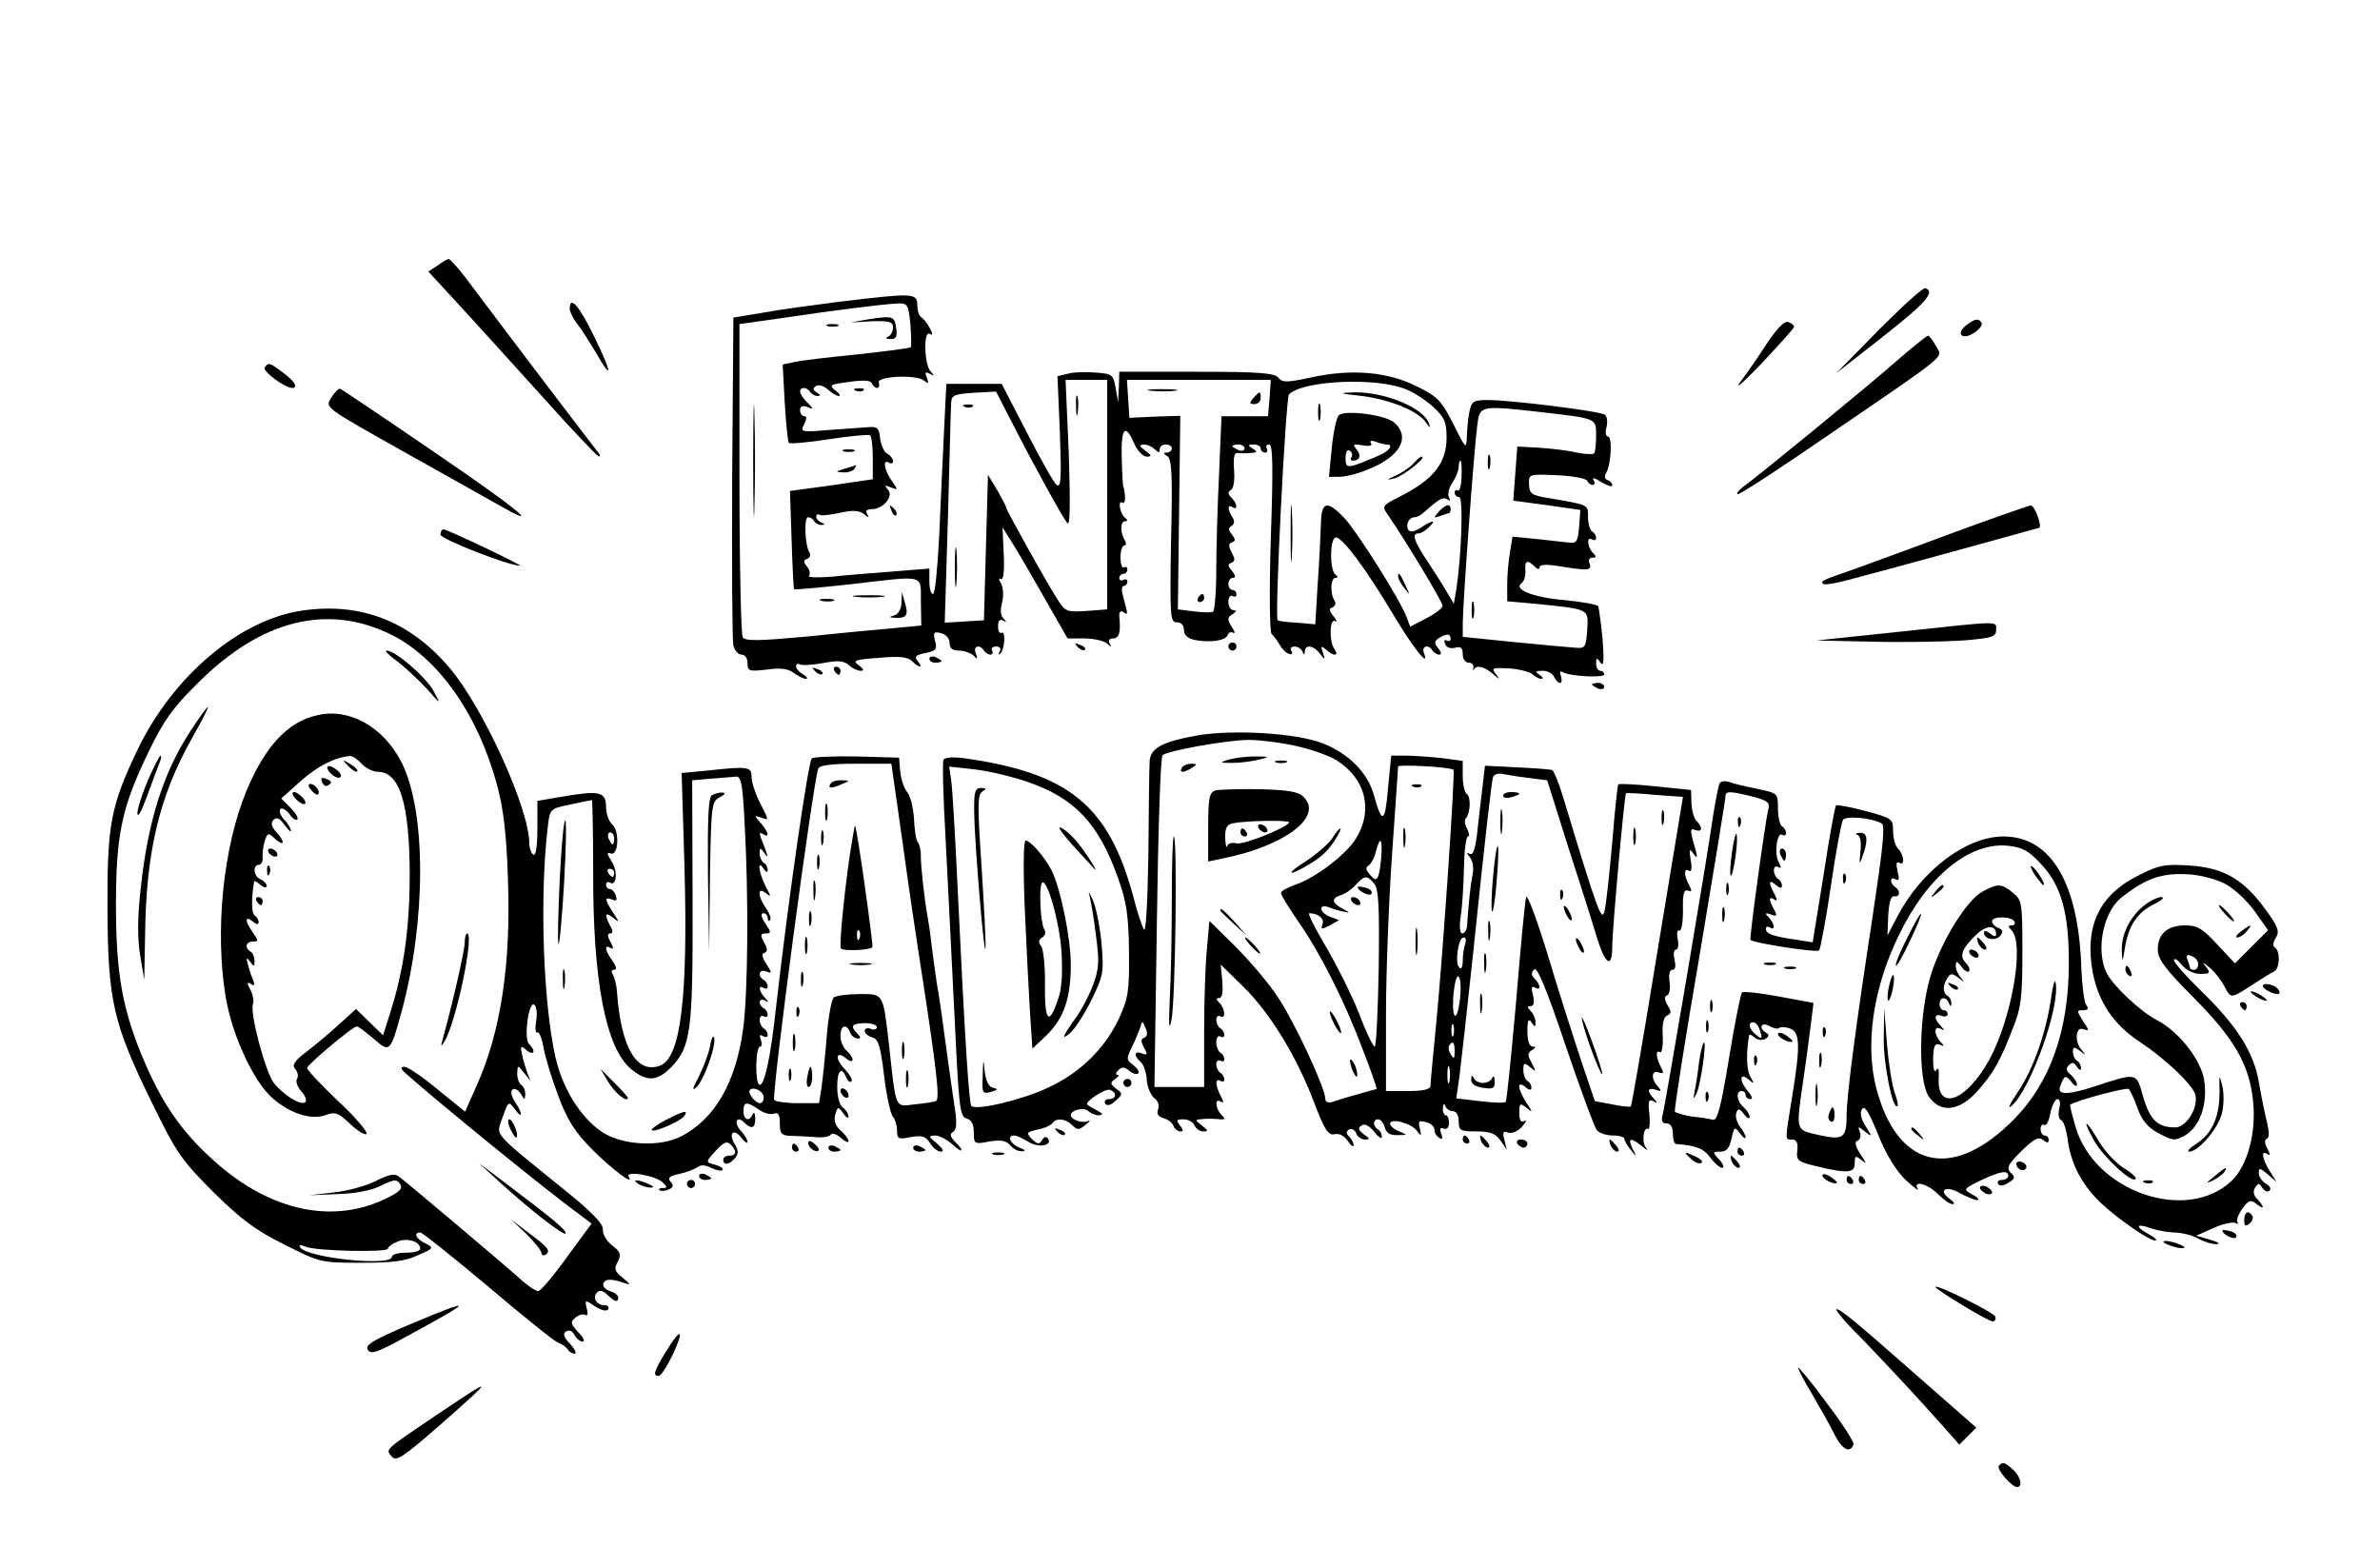 <?xml version="1.0" standalone="no"?>
<!DOCTYPE svg PUBLIC "-//W3C//DTD SVG 20010904//EN"
 "http://www.w3.org/TR/2001/REC-SVG-20010904/DTD/svg10.dtd">
<svg version="1.0" xmlns="http://www.w3.org/2000/svg"
 width="589pt" height="388pt" viewBox="0 0 589 388"
 preserveAspectRatio="xMidYMid meet">

<g transform="translate(0,388) scale(0.1,-0.1)"
fill="#000000" stroke="none">
<path d="M1083 3223 l-23 -15 83 -90 c45 -49 137 -151 205 -226 68 -76 128
-139 133 -141 6 -2 4 5 -5 15 -13 16 -205 268 -324 427 -20 26 -39 47 -42 46
-3 0 -15 -7 -27 -16z"/>
<path d="M4650 3064 l-105 -107 115 90 c107 84 130 111 105 120 -6 2 -57 -45
-115 -103z"/>
<path d="M2083 3134 c-62 -8 -147 -19 -190 -27 l-78 -13 -3 -394 c-1 -217 0
-405 3 -417 3 -13 12 -23 20 -23 9 0 15 -9 15 -21 0 -20 4 -21 48 -16 33 5 53
2 66 -8 11 -8 25 -15 30 -15 6 0 3 5 -6 11 -10 5 -18 15 -18 20 0 6 4 8 9 5 5
-3 31 -2 57 3 38 7 52 6 65 -5 8 -8 22 -14 29 -14 9 0 8 4 -5 14 -16 11 -10
14 50 18 51 5 72 2 82 -8 18 -18 29 -18 14 0 -9 11 -5 15 19 20 26 5 30 9 24
30 -5 21 -3 24 15 19 12 -3 21 -13 21 -24 0 -13 7 -19 23 -19 13 0 29 -6 36
-12 10 -11 11 -10 6 5 -8 18 9 24 20 7 3 -5 11 -10 16 -10 6 0 7 5 4 10 -3 6
1 10 10 10 10 0 13 -5 9 -12 -4 -8 -3 -10 2 -5 11 11 13 58 2 51 -4 -3 -8 4
-8 16 0 14 4 19 13 14 9 -5 9 -4 0 6 -7 7 -8 22 -3 39 4 16 3 35 -2 46 -7 11
-7 15 -1 12 6 -4 9 19 7 61 l-3 67 25 -40 c14 -22 50 -84 80 -137 l56 -98 42
0 c23 0 48 -6 55 -12 11 -10 13 -10 7 0 -4 7 -1 12 8 12 16 0 20 16 16 54 -1
11 3 15 9 12 13 -9 13 -9 2 32 -6 20 -6 32 0 32 5 0 9 5 9 11 0 5 -4 7 -10 4
-5 -3 -10 -1 -10 4 0 6 5 11 10 11 6 0 10 5 10 11 0 5 -4 8 -8 5 -5 -3 -9 8
-9 24 0 17 4 30 9 30 5 0 6 6 2 12 -12 19 -12 48 0 48 7 0 7 3 1 8 -13 9 -20
46 -7 38 5 -3 7 5 6 17 -1 12 -3 22 -4 22 -1 0 -3 32 -4 71 -2 77 9 88 32 34
8 -17 21 -30 30 -30 13 0 12 3 -4 15 -15 11 -16 14 -3 15 8 0 20 -5 27 -12 9
-9 12 -9 12 0 0 7 7 12 15 12 8 0 15 -4 15 -10 0 -5 -6 -10 -12 -10 -10 0 -9
-3 1 -9 11 -7 13 -47 9 -210 -3 -187 -2 -201 14 -201 11 0 18 -7 18 -19 0 -13
9 -21 28 -25 39 -7 75 -1 80 12 2 7 8 9 14 6 5 -3 4 4 -4 15 -11 18 -11 23 2
31 10 6 11 10 3 10 -7 0 -13 9 -13 21 0 11 5 17 10 14 6 -3 10 -1 10 4 0 6 -4
11 -10 11 -5 0 -10 7 -10 15 0 8 5 15 11 15 8 0 7 6 -2 17 -11 13 -11 17 -2
20 10 4 10 10 1 26 -8 16 -8 22 1 25 9 3 9 7 0 19 -9 11 -10 16 -1 22 7 4 8
12 2 21 -13 20 -12 33 0 25 14 -9 12 9 -2 23 -10 10 -10 15 -1 20 6 4 9 25 7
50 -2 30 0 42 9 41 6 -1 21 -1 32 0 17 1 18 3 5 11 -13 8 -12 10 3 10 9 0 17
-4 17 -10 0 -5 5 -10 11 -10 5 0 7 5 4 10 -3 6 -1 10 6 10 9 0 10 -55 4 -231
-4 -128 -3 -234 2 -238 4 -3 13 -15 19 -25 6 -11 16 -22 24 -24 7 -3 10 0 6 7
-4 6 -1 11 8 11 8 0 17 -6 19 -12 4 -10 6 -10 6 0 1 18 22 15 37 -5 13 -17 14
-17 8 2 -6 16 -5 18 7 8 7 -7 17 -13 22 -13 6 0 5 5 0 13 -14 17 -13 78 1 70
6 -4 4 2 -4 12 -11 14 -12 19 -2 22 6 3 9 10 5 16 -12 18 -10 57 2 57 6 0 7 3
0 8 -15 11 -14 92 1 92 17 0 76 -80 142 -191 49 -82 91 -135 76 -95 -7 17 11
23 21 6 3 -5 11 -10 17 -10 6 0 5 6 -3 16 -10 13 -10 17 2 25 19 12 29 11 29
-2 0 -5 -4 -7 -10 -4 -5 3 -7 0 -4 -8 3 -9 13 -13 25 -10 14 4 19 0 19 -16 0
-12 6 -21 15 -21 8 0 13 -6 11 -12 -1 -7 -1 -10 1 -5 7 12 25 8 47 -10 18 -16
19 -16 8 -1 -12 15 -9 16 33 14 26 -2 52 -9 58 -15 6 -6 16 -11 22 -11 5 0 3
5 -5 10 -12 8 -11 10 8 10 12 0 25 -7 28 -15 4 -8 10 -15 15 -15 4 0 5 7 2 17
-4 10 -2 14 4 10 17 -11 103 -15 103 -6 0 5 -4 9 -10 9 -5 0 -10 8 -10 18 0
15 2 15 11 2 8 -11 9 5 5 59 -4 40 -9 77 -11 81 -3 4 -41 11 -84 15 -79 7
-127 27 -105 42 6 5 10 18 9 31 -2 25 5 28 23 10 7 -7 12 -8 12 -2 0 7 16 8
48 3 71 -12 82 -11 76 6 -4 9 -1 15 7 15 10 0 10 3 1 12 -14 14 -16 42 -2 33
6 -3 10 -2 10 4 0 5 -4 13 -10 16 -5 3 -10 19 -10 35 0 32 3 30 -95 47 -45 7
-50 11 -51 34 -1 26 -1 26 70 23 39 -2 72 -8 74 -14 2 -5 8 -10 13 -10 6 0 7
6 2 13 -4 6 5 4 20 -6 15 -9 27 -13 27 -8 0 5 -5 11 -12 13 -7 3 -8 9 -3 18
12 20 16 90 4 90 -5 0 -7 11 -3 24 3 13 1 27 -5 30 -14 9 -233 36 -287 36 -38
0 -42 -2 -48 -31 -3 -17 -6 -46 -6 -63 -1 -28 -4 -25 -33 34 -29 57 -38 68
-89 93 -72 37 -163 45 -263 23 -61 -13 -71 -13 -81 -1 -9 12 -47 15 -203 15
l-191 0 -1 -37 -2 -38 -6 35 c-6 33 -8 35 -50 38 -25 2 -56 1 -69 -3 l-25 -6
6 -140 c4 -112 3 -138 -8 -129 -7 5 -40 64 -74 130 l-62 120 -68 0 -69 0 -6
-122 c-3 -68 -9 -185 -12 -260 -4 -76 -10 -138 -15 -138 -5 0 -9 14 -9 31 l0
32 -87 -7 c-49 -4 -117 -9 -153 -13 -36 -3 -62 -2 -58 2 4 5 2 15 -5 23 -9 12
-9 16 1 19 6 3 9 10 5 16 -11 18 -14 87 -3 87 5 0 12 -4 15 -10 3 -5 12 -10
18 -9 9 0 9 2 0 6 -7 2 -13 9 -13 14 0 6 4 8 8 5 4 -3 27 0 51 5 32 7 47 6 59
-3 12 -10 14 -10 8 0 -5 8 -1 12 12 12 28 0 55 33 39 49 -9 10 -8 11 7 5 19
-7 19 -7 3 16 -19 27 -23 55 -7 45 6 -3 10 -2 10 4 0 5 -6 14 -14 18 -8 4 -16
22 -18 38 -2 25 -7 30 -28 28 -14 -1 -58 -4 -98 -7 -70 -6 -72 -5 -62 14 7 14
7 20 0 20 -5 0 -10 7 -10 15 0 10 6 12 18 8 16 -7 16 -6 0 11 -10 9 -18 22
-18 27 0 12 17 12 25 -1 3 -5 12 -10 18 -10 8 0 8 3 -2 9 -10 6 -10 10 -1 16
6 4 19 0 29 -9 10 -9 22 -16 27 -16 5 0 1 7 -9 14 -16 13 -13 15 35 21 35 5
53 4 56 -4 2 -6 8 -11 13 -11 4 0 6 6 4 13 -7 16 93 21 112 5 11 -9 12 -7 7 7
-6 14 -4 16 7 10 11 -6 12 -5 2 6 -16 17 -18 103 -2 93 8 -5 8 -1 0 14 -6 12
-16 24 -21 27 -6 3 -10 17 -10 31 0 29 -12 29 -187 8z m170 -56 c2 -29 3 -55
1 -57 -2 -3 -61 -10 -132 -18 -70 -7 -140 -15 -156 -19 l-29 -6 5 -94 c3 -52
8 -97 10 -100 3 -3 48 1 99 9 52 8 97 12 102 10 4 -2 7 -28 7 -57 l0 -52 -102
-15 -103 -14 4 -120 c2 -66 5 -121 6 -123 2 -2 64 4 139 12 190 22 174 26 175
-43 l1 -59 -63 -6 c-34 -3 -132 -12 -217 -21 -121 -11 -156 -12 -162 -2 -4 6
-8 184 -8 393 l0 382 113 16 c128 19 240 33 278 35 25 1 27 -2 32 -51z m487
-422 l0 -284 -52 -4 c-49 -3 -52 -2 -73 32 -28 44 -125 218 -125 224 0 3 -10
22 -22 43 l-23 38 -5 -180 -5 -180 -48 -3 -49 -3 8 263 c4 145 7 272 8 283 1
17 9 20 56 23 l55 3 35 -68 c63 -123 132 -248 142 -258 6 -7 7 50 3 173 l-8
182 52 0 51 0 0 -284z m402 239 l-4 -45 -57 0 -58 0 -6 -142 c-4 -79 -7 -187
-7 -240 0 -53 -4 -99 -8 -102 -4 -2 -26 -2 -47 1 l-40 5 3 240 3 239 -63 -2
-63 -3 -3 47 -3 47 178 0 178 0 -3 -45z m339 21 c20 -8 50 -28 67 -44 27 -25
32 -37 32 -75 0 -63 -33 -105 -118 -147 -41 -21 -42 -23 -28 -43 44 -64 136
-216 136 -226 0 -6 -18 -20 -40 -31 l-40 -21 -9 24 c-16 43 -123 212 -154 245
-43 45 -57 42 -58 -15 -1 -27 -4 -93 -8 -148 l-6 -100 -45 4 c-25 1 -46 4 -48
6 -8 7 20 551 28 559 35 35 219 43 291 12z m334 -56 c139 -16 135 -15 135 -59
0 -21 -2 -40 -5 -43 -4 -3 -23 -2 -43 2 -20 5 -62 10 -92 12 l-55 3 -5 -67 -5
-67 83 -11 83 -12 -3 -42 c-3 -34 -6 -41 -23 -39 -11 1 -47 5 -81 9 l-61 6 -6
-38 c-4 -22 -7 -58 -7 -80 l0 -42 68 -6 c138 -14 133 -12 130 -65 -3 -42 -5
-46 -28 -44 -14 1 -82 7 -152 14 l-128 13 0 34 c0 45 28 433 36 490 6 49 7 49
159 32z m-735 -90 c0 -5 -7 -7 -15 -4 -8 4 -15 8 -15 10 0 2 7 4 15 4 8 0 15
-4 15 -10z m537 -69 c0 -22 -5 -37 -9 -35 -4 3 -8 0 -8 -5 0 -6 5 -11 11 -11
11 0 6 -145 -7 -229 l-6 -35 -21 35 c-11 19 -33 53 -49 77 -30 46 -34 62 -17
62 6 0 17 7 25 15 20 19 10 19 -20 -1 -16 -10 -26 -12 -31 -5 -7 13 2 31 16
31 6 0 17 6 24 13 37 33 46 38 57 31 7 -4 8 -3 4 5 -4 6 -1 23 8 36 9 13 16
31 16 40 0 8 2 15 4 15 3 0 4 -18 3 -39z"/>
<path d="M2150 3090 l-45 -8 53 3 c44 1 52 -1 52 -16 0 -9 -6 -20 -12 -22 -8
-3 -5 -6 5 -6 14 -1 18 5 15 26 -4 31 -8 32 -68 23z"/>
<path d="M2048 3073 c6 -2 18 -2 25 0 6 3 1 5 -13 5 -14 0 -19 -2 -12 -5z"/>
<path d="M1864 2740 c0 -124 2 -174 3 -112 2 61 2 163 0 225 -1 61 -3 11 -3
-113z"/>
<path d="M2088 2763 c6 -2 18 -2 25 0 6 3 1 5 -13 5 -14 0 -19 -2 -12 -5z"/>
<path d="M2090 2720 c-23 -7 -23 -8 -3 -9 12 -1 25 4 28 9 3 6 5 10 3 9 -2 -1
-14 -5 -28 -9z"/>
<path d="M2118 2403 c17 -2 47 -2 65 0 17 2 3 4 -33 4 -36 0 -50 -2 -32 -4z"/>
<path d="M2231 2388 c-1 -16 -8 -28 -18 -31 -14 -4 -13 -5 4 -6 27 -1 32 7 22
39 l-7 25 -1 -27z"/>
<path d="M2033 2393 c9 -2 23 -2 30 0 6 3 -1 5 -18 5 -16 0 -22 -2 -12 -5z"/>
<path d="M2663 2875 c0 -22 2 -30 4 -17 2 12 2 30 0 40 -3 9 -5 -1 -4 -23z"/>
<path d="M2388 2873 c7 -3 16 -2 19 1 4 3 -2 6 -13 5 -11 0 -14 -3 -6 -6z"/>
<path d="M2363 2475 c0 -44 2 -61 4 -37 2 23 2 59 0 80 -2 20 -4 1 -4 -43z"/>
<path d="M2848 2913 c18 -2 45 -2 60 0 15 2 0 4 -33 4 -33 0 -45 -2 -27 -4z"/>
<path d="M3102 2895 c-11 -12 -10 -15 3 -15 8 0 15 7 15 15 0 18 -2 18 -18 0z"/>
<path d="M2965 2400 c-3 -5 -1 -10 4 -10 6 0 11 5 11 10 0 6 -2 10 -4 10 -3 0
-8 -4 -11 -10z"/>
<path d="M3371 2900 c70 -9 141 -38 159 -67 8 -12 10 -13 7 -3 -10 39 -109 81
-187 79 -39 -1 -36 -3 21 -9z"/>
<path d="M3262 2860 c0 -19 2 -27 5 -17 2 9 2 25 0 35 -3 9 -5 1 -5 -18z"/>
<path d="M3314 2853 c-6 -4 -14 -41 -18 -80 l-7 -73 25 0 c14 0 45 7 68 17 82
31 110 80 69 117 -21 19 -119 32 -137 19z m117 -73 c19 0 8 -16 -18 -27 -79
-34 -83 -34 -83 -7 0 14 4 23 10 19 6 -4 8 -11 5 -16 -4 -5 -2 -9 3 -9 17 0
22 13 9 28 -10 13 -8 14 15 10 17 -3 25 -1 21 5 -4 6 0 8 11 4 10 -4 22 -7 27
-7z"/>
<path d="M3499 2734 c-7 -8 -26 -22 -43 -30 -25 -11 -26 -13 -6 -8 22 5 84 54
68 54 -3 0 -11 -7 -19 -16z"/>
<path d="M3194 2560 c0 -63 1 -89 3 -57 2 31 2 83 0 115 -2 31 -3 5 -3 -58z"/>
<path d="M3460 2454 c0 -6 7 -19 16 -30 14 -18 14 -18 3 6 -14 31 -19 36 -19
24z"/>
<path d="M3682 2735 c0 -16 2 -22 5 -12 2 9 2 23 0 30 -3 6 -5 -1 -5 -18z"/>
<path d="M3642 2370 c0 -19 2 -27 5 -17 2 9 2 25 0 35 -3 9 -5 1 -5 -18z"/>
<path d="M3560 2613 c-13 -15 -12 -16 4 -10 10 4 20 7 22 7 2 0 4 5 4 10 0 15
-13 12 -30 -7z"/>
<path d="M1410 3116 c0 -7 8 -24 18 -37 11 -13 31 -46 47 -72 42 -74 40 -50
-5 41 -37 76 -60 102 -60 68z"/>
<path d="M4374 3032 c-20 -31 -50 -75 -67 -97 -16 -22 7 -2 52 45 44 47 81 88
81 91 0 4 -6 9 -14 12 -9 4 -27 -14 -52 -51z"/>
<path d="M4866 3075 c-27 -21 -10 -38 19 -19 14 9 22 20 19 25 -7 12 -16 11
-38 -6z"/>
<path d="M4694 2987 c-68 -60 -339 -282 -379 -311 -11 -8 -18 -17 -15 -19 3
-3 104 63 226 147 307 210 281 189 265 220 -8 14 -17 26 -20 25 -3 0 -38 -28
-77 -62z"/>
<path d="M655 2970 c-5 -9 50 -50 68 -50 16 0 6 17 -23 38 -33 25 -36 26 -45
12z"/>
<path d="M821 2898 c-17 -28 -24 -22 189 -142 91 -51 191 -107 223 -125 117
-67 49 -11 -164 134 -121 83 -223 151 -227 153 -4 1 -13 -8 -21 -20z"/>
<path d="M2118 2913 c7 -3 16 -2 19 1 4 3 -2 6 -13 5 -11 0 -14 -3 -6 -6z"/>
<path d="M2206 2617 c3 -10 9 -15 12 -12 3 3 0 11 -7 18 -10 9 -11 8 -5 -6z"/>
<path d="M4840 2564 c-96 -36 -209 -77 -250 -92 -84 -29 -85 -30 -78 -37 3 -3
29 1 59 9 74 19 474 129 476 130 7 5 -12 56 -21 55 -6 0 -90 -30 -186 -65z"/>
<path d="M1090 2557 c0 -11 169 -77 197 -77 9 0 -178 89 -189 90 -5 0 -8 -6
-8 -13z"/>
<path d="M748 2369 c-154 -22 -319 -161 -407 -343 -67 -140 -76 -186 -75 -396
1 -227 14 -283 110 -479 60 -123 73 -142 152 -221 69 -68 105 -95 176 -130 87
-44 90 -45 190 -45 77 0 110 4 141 19 39 17 39 18 18 29 -23 10 -31 27 -13 27
5 0 80 -60 166 -132 86 -73 164 -136 174 -140 10 -4 21 -11 25 -17 3 -6 11
-11 17 -11 6 0 1 11 -11 24 -16 17 -19 26 -10 31 7 5 16 1 21 -9 5 -9 14 -16
20 -16 6 0 2 11 -11 23 -19 21 -20 26 -7 36 8 7 19 10 25 7 5 -4 7 3 3 16 -5
22 -5 22 21 5 16 -10 28 -13 32 -7 3 6 -1 10 -9 10 -20 0 -31 19 -18 32 6 6
15 4 25 -6 18 -18 27 -20 27 -7 0 5 -9 13 -21 16 -11 4 -18 12 -16 18 4 13 20
13 52 2 17 -6 16 -4 -4 13 -20 16 -22 22 -12 40 9 17 7 24 -14 40 -14 11 -24
28 -23 39 2 14 -28 45 -107 108 -166 135 -157 124 -143 165 17 47 16 46 33 24
19 -26 19 -9 -1 20 -9 15 -11 26 -5 30 5 4 14 -2 20 -11 9 -16 10 -16 11 -1 0
9 -4 20 -10 23 -5 3 -10 16 -10 28 1 22 1 22 17 2 l16 -20 -8 20 c-4 11 -10
31 -13 45 -5 22 -3 24 11 11 19 -15 24 -2 6 16 -13 13 -1 105 13 97 6 -4 8
-22 5 -40 -3 -19 -2 -32 3 -29 4 3 11 -14 15 -37 4 -24 21 -78 37 -121 23 -61
42 -90 84 -132 50 -50 105 -91 90 -67 -10 16 66 3 84 -14 12 -12 12 -14 0 -14
-7 0 -11 -2 -8 -5 3 -3 13 -3 22 1 12 5 14 10 6 19 -9 10 -3 15 22 20 18 4 38
12 45 17 7 6 19 5 33 -2 12 -6 25 -9 28 -5 3 3 -4 8 -16 12 -27 7 -27 6 1 37
18 19 26 23 35 14 16 -16 15 -28 -3 -28 -8 0 -15 -4 -15 -10 0 -15 16 -12 29
4 9 11 9 19 -1 35 -16 27 -2 40 17 15 8 -10 15 -15 15 -10 0 5 -7 18 -17 28
-18 20 -10 39 9 20 18 -18 28 -14 27 11 0 12 -3 16 -6 10 -8 -20 -23 -15 -23
7 0 24 8 25 38 4 13 -9 29 -13 37 -10 11 4 15 -2 15 -24 0 -26 4 -30 28 -31
15 0 42 -2 60 -3 18 -2 35 1 38 6 3 5 14 2 25 -8 10 -9 19 -13 19 -8 0 5 -9
17 -19 26 -13 11 -18 24 -14 39 6 21 7 21 20 4 7 -11 13 -14 13 -8 0 6 -6 16
-14 22 -9 7 -14 29 -14 52 0 40 11 51 22 23 4 -9 9 -14 13 -10 4 3 -4 17 -17
31 -25 26 -21 47 5 25 8 -7 15 -8 15 -2 0 5 -7 15 -15 22 -8 7 -15 23 -15 36
0 27 15 32 24 9 3 -8 11 -15 18 -15 9 0 9 3 0 12 -19 19 -14 25 18 26 17 0 30
-4 30 -10 0 -5 -7 -8 -15 -4 -8 3 -15 1 -15 -5 0 -6 8 -13 18 -16 16 -4 21
-21 30 -95 6 -50 16 -96 22 -102 5 -5 10 -21 10 -33 0 -22 3 -23 34 -17 28 5
37 2 48 -15 7 -12 19 -21 27 -21 8 0 4 8 -10 20 -22 18 -22 19 -5 20 11 0 30
-10 43 -22 26 -24 32 -18 6 7 -12 13 -13 19 -4 24 9 6 10 23 2 72 -5 35 -15
102 -21 149 -6 47 -14 101 -17 120 -7 39 -10 66 -18 125 -2 22 -7 54 -10 70
-8 46 -17 128 -16 150 0 10 -3 24 -7 30 -5 5 -9 32 -10 60 -2 27 -9 56 -17 65
-7 8 -15 31 -17 50 l-3 35 -104 3 c-57 1 -108 -1 -112 -5 -9 -10 -58 -348 -89
-621 -13 -121 -29 -193 -41 -186 -11 6 -9 94 2 94 5 0 5 7 2 17 -4 11 -3 14 5
9 7 -4 12 -3 12 3 0 5 -4 13 -10 16 -5 3 -10 13 -10 21 0 8 5 12 10 9 6 -3 10
-2 10 4 0 5 -4 13 -10 16 -15 9 -12 27 3 19 10 -6 10 -4 0 7 -15 16 -17 33 -3
24 6 -3 10 -2 10 4 0 5 -4 13 -10 16 -16 10 -11 28 6 21 15 -6 15 -4 1 18 -11
17 -13 26 -5 28 8 3 8 10 -1 26 -10 18 -9 22 4 22 14 0 14 3 -1 25 -10 15 -12
25 -5 25 6 0 11 -5 11 -12 0 -6 3 -9 6 -5 3 3 -1 16 -10 29 -21 30 -22 55 -1
38 14 -11 14 -9 0 16 -17 34 -22 70 -5 44 6 -9 10 -10 10 -3 0 6 -4 15 -10 18
-5 3 -10 14 -10 23 0 15 2 15 11 2 9 -13 10 -12 5 3 -3 9 -9 24 -13 34 -4 11
-3 14 5 9 18 -11 14 5 -5 27 -17 19 -17 20 0 14 21 -8 21 -9 -3 38 -11 22 -20
50 -20 62 0 26 -8 27 -110 16 l-63 -6 7 -231 c9 -323 -9 -473 -60 -493 -58
-22 -97 44 -107 182 -1 17 -6 36 -10 43 -5 7 -4 12 3 12 7 0 5 9 -4 22 -19 26
-21 42 -5 32 8 -4 8 0 0 15 -8 14 -8 21 -1 21 7 0 8 6 0 19 -15 29 -12 35 7
20 17 -13 17 -13 0 13 -21 33 -21 39 -2 32 11 -5 13 -2 9 10 -3 9 -10 16 -15
16 -5 0 -9 5 -9 11 0 5 4 8 9 5 17 -11 21 27 5 52 -12 19 -13 24 -3 20 20 -8
23 56 4 72 -8 7 -15 26 -15 42 0 38 -15 42 -100 28 l-70 -12 0 -69 c0 -44 -4
-68 -10 -64 -5 3 -10 16 -10 28 0 86 -115 338 -198 435 -98 115 -219 162 -364
141z m219 -59 c118 -58 217 -199 264 -376 15 -56 23 -123 26 -230 8 -211 -18
-379 -78 -512 l-28 -63 -68 55 c-37 31 -74 56 -82 56 -11 0 -10 -5 5 -18 69
-62 351 -292 429 -348 l29 -22 -61 -83 c-33 -46 -65 -84 -71 -84 -6 0 -23 11
-39 25 -37 34 -284 242 -304 257 -12 10 -24 8 -60 -10 -24 -12 -71 -25 -104
-28 l-60 -7 70 3 c43 1 85 9 108 21 33 16 39 16 47 4 8 -12 -1 -20 -41 -39
-135 -62 -292 -24 -431 107 -71 66 -116 132 -159 231 -56 130 -72 220 -72 391
0 174 14 242 81 380 37 77 60 109 122 170 156 156 320 197 477 120z m1267
-517 c15 -109 34 -238 42 -288 42 -271 51 -347 40 -350 -6 -2 -30 -6 -53 -8
-49 -6 -45 -15 -63 148 -15 129 -13 125 -73 125 -29 0 -57 -4 -63 -8 -6 -4
-14 -47 -18 -97 -4 -49 -10 -107 -13 -127 l-6 -38 -53 0 c-29 0 -55 4 -58 8
-7 12 95 779 109 820 3 8 31 12 92 12 l89 0 28 -197z m-391 45 c10 -182 8
-417 -4 -505 -18 -132 -70 -222 -153 -265 -54 -28 -149 -22 -198 12 -51 35
-95 105 -113 182 -31 136 -40 401 -19 575 5 41 6 42 55 52 27 6 52 11 54 11 1
0 3 -80 3 -177 -1 -269 31 -435 93 -488 39 -32 64 -32 99 3 50 51 55 88 54
414 l-1 297 46 4 c25 2 53 4 62 5 13 2 17 -17 22 -120z m-323 -33 c0 -8 -2
-15 -4 -15 -2 0 -6 7 -10 15 -3 8 -1 15 4 15 6 0 10 -7 10 -15z m0 -85 c0 -5
-2 -10 -4 -10 -3 0 -8 5 -11 10 -3 6 -1 10 4 10 6 0 11 -4 11 -10z m370 -556
c0 -8 -4 -14 -9 -14 -12 0 -32 26 -25 33 10 9 34 -4 34 -19z m-850 -374 c0 -6
-16 -10 -35 -10 -19 0 -35 -4 -35 -10 0 -25 -210 -3 -227 23 -4 7 0 7 13 2 22
-11 204 -15 204 -5 0 4 10 12 23 17 23 11 57 1 57 -17z"/>
<path d="M981 2245 c19 -14 51 -44 73 -67 38 -43 38 -43 19 -8 -19 35 -95 100
-116 100 -6 0 5 -11 24 -25z"/>
<path d="M470 2069 c-67 -104 -104 -222 -122 -389 -8 -74 -8 -123 -1 -165 l10
-60 2 107 c2 209 35 347 116 491 24 42 42 77 39 77 -2 0 -22 -27 -44 -61z"/>
<path d="M785 2110 c-73 -16 -129 -77 -175 -187 -58 -140 -79 -349 -51 -513
16 -93 69 -208 116 -248 43 -38 97 -55 132 -41 23 8 31 5 59 -22 19 -18 37
-29 41 -25 4 4 -27 41 -70 81 -42 40 -77 77 -77 82 0 8 113 103 123 103 4 0
22 -14 41 -30 41 -36 42 -35 70 67 61 226 61 494 0 616 -45 88 -129 136 -209
117z m110 -120 c10 -11 28 -20 40 -20 54 0 78 -78 79 -250 0 -131 -13 -232
-46 -339 l-20 -63 -33 32 -34 33 -43 -39 c-24 -22 -60 -52 -81 -68 -29 -22
-35 -32 -26 -42 6 -7 8 -18 4 -24 -4 -6 1 -20 11 -31 9 -10 14 -22 10 -26 -10
-11 -56 18 -79 48 -21 29 -59 172 -51 194 3 7 0 23 -6 35 -10 18 -9 21 1 15 9
-6 10 -3 5 11 -5 10 -10 28 -13 39 -4 16 -3 17 6 5 9 -13 11 -13 11 2 0 9 -4
20 -10 23 -15 9 -12 25 6 25 14 0 14 2 0 22 -20 28 -21 44 -1 28 9 -8 15 -9
15 -2 0 6 -5 14 -10 17 -8 5 -8 43 -1 84 1 2 8 -2 16 -9 9 -7 15 -8 15 -2 0 5
-7 12 -15 16 -17 6 -21 36 -4 36 5 0 10 8 9 18 -1 9 1 27 5 40 7 22 9 22 26 6
24 -21 25 -7 2 18 -12 13 -13 22 -6 29 8 8 15 4 27 -12 9 -13 16 -19 16 -15 0
5 -7 18 -17 28 -9 10 -13 21 -9 26 4 4 14 -2 22 -12 7 -11 16 -17 20 -14 3 4
-5 17 -17 29 l-23 23 48 43 c42 37 84 59 122 62 6 1 19 -8 29 -19z"/>
<path d="M862 1984 c10 -10 20 -16 22 -13 3 3 -5 11 -17 18 -21 13 -21 12 -5
-5z"/>
<path d="M810 1981 c0 -13 28 -33 33 -23 3 4 -3 13 -14 20 -10 7 -19 8 -19 3z"/>
<path d="M797 1945 c3 -8 9 -12 14 -9 12 7 11 11 -5 17 -10 4 -13 1 -9 -8z"/>
<path d="M770 1925 c7 -9 15 -13 17 -11 7 7 -7 26 -19 26 -6 0 -6 -6 2 -15z"/>
<path d="M730 1905 c7 -8 17 -15 22 -15 6 0 5 7 -2 15 -7 8 -17 15 -22 15 -6
0 -5 -7 2 -15z"/>
<path d="M665 1770 c3 -5 11 -10 16 -10 6 0 7 5 4 10 -3 6 -11 10 -16 10 -6 0
-7 -4 -4 -10z"/>
<path d="M661 1724 c0 -11 3 -14 6 -6 3 7 2 16 -1 19 -3 4 -6 -2 -5 -13z"/>
<path d="M635 1650 c3 -5 8 -10 11 -10 2 0 4 5 4 10 0 6 -5 10 -11 10 -5 0 -7
-4 -4 -10z"/>
<path d="M366 1949 c-14 -33 -26 -70 -26 -82 1 -12 11 7 24 43 13 36 27 73 31
83 4 9 5 17 2 17 -2 0 -16 -27 -31 -61z"/>
<path d="M1150 1547 c0 -19 -30 -151 -54 -237 -6 -22 -5 -22 4 -7 28 44 75
267 56 267 -3 0 -6 -10 -6 -23z"/>
<path d="M1235 956 c73 -67 165 -139 165 -128 0 9 -31 35 -145 121 l-70 53 50
-46z"/>
<path d="M1303 826 c20 -20 37 -41 37 -47 0 -5 5 -7 10 -4 14 9 7 18 -43 55
l-42 32 38 -36z"/>
<path d="M2055 1940 c-7 -12 2 -12 30 0 19 8 19 9 -2 9 -12 1 -25 -3 -28 -9z"/>
<path d="M2042 1870 c0 -19 2 -27 5 -17 2 9 2 25 0 35 -3 9 -5 1 -5 -18z"/>
<path d="M2102 1757 c-15 -108 -25 -215 -21 -224 4 -7 70 -5 78 3 3 3 -38 296
-43 301 -1 1 -7 -35 -14 -80z m25 -199 c-3 -8 -6 -5 -6 6 -1 11 2 17 5 13 3
-3 4 -12 1 -19z"/>
<path d="M2032 1805 c0 -16 2 -22 5 -12 2 9 2 23 0 30 -3 6 -5 -1 -5 -18z"/>
<path d="M2022 1745 c0 -16 2 -22 5 -12 2 9 2 23 0 30 -3 6 -5 -1 -5 -18z"/>
<path d="M2013 1675 c0 -22 2 -30 4 -17 2 12 2 30 0 40 -3 9 -5 -1 -4 -23z"/>
<path d="M2002 1605 c0 -16 2 -22 5 -12 2 9 2 23 0 30 -3 6 -5 -1 -5 -18z"/>
<path d="M1992 1540 c0 -19 2 -27 5 -17 2 9 2 25 0 35 -3 9 -5 1 -5 -18z"/>
<path d="M2108 1493 c12 -2 32 -2 45 0 12 2 2 4 -23 4 -25 0 -35 -2 -22 -4z"/>
<path d="M1982 1455 c0 -16 2 -22 5 -12 2 9 2 23 0 30 -3 6 -5 -1 -5 -18z"/>
<path d="M1971 1374 c0 -11 3 -14 6 -6 3 7 2 16 -1 19 -3 4 -6 -2 -5 -13z"/>
<path d="M1962 1300 c0 -19 2 -27 5 -17 2 9 2 25 0 35 -3 9 -5 1 -5 -18z"/>
<path d="M2232 1280 c0 -19 2 -27 5 -17 2 9 2 25 0 35 -3 9 -5 1 -5 -18z"/>
<path d="M1952 1220 c0 -14 2 -19 5 -12 2 6 2 18 0 25 -3 6 -5 1 -5 -13z"/>
<path d="M1998 1215 c-3 -14 -1 -25 3 -25 5 0 9 11 9 25 0 14 -2 25 -4 25 -2
0 -6 -11 -8 -25z"/>
<path d="M2242 1210 c0 -19 2 -27 5 -17 2 9 2 25 0 35 -3 9 -5 1 -5 -18z"/>
<path d="M1763 1913 c-10 -3 -12 -51 -11 -196 l3 -192 2 186 c3 181 4 186 26
197 22 11 4 15 -20 5z"/>
<path d="M1385 1699 c-4 -83 -5 -152 -3 -155 3 -2 9 66 14 151 5 85 6 155 3
155 -4 0 -10 -68 -14 -151z"/>
<path d="M1393 1455 c0 -22 2 -30 4 -17 2 12 2 30 0 40 -3 9 -5 -1 -4 -23z"/>
<path d="M1757 1290 c-4 -20 -17 -53 -28 -75 -15 -28 -17 -36 -6 -26 18 15 51
105 44 124 -2 6 -7 -4 -10 -23z"/>
<path d="M1505 1203 c16 -27 45 -51 49 -41 1 2 -14 19 -33 38 l-35 35 19 -32z"/>
<path d="M1647 1108 c-21 -11 -36 -22 -34 -25 7 -6 73 23 81 36 10 15 -2 12
-47 -11z"/>
<path d="M4695 2316 l-200 -21 140 -3 c77 -2 177 0 223 3 72 6 82 9 82 26 0
23 16 23 -245 -5z"/>
<path d="M2667 2279 c7 -7 15 -10 18 -7 3 3 -2 9 -12 12 -14 6 -15 5 -6 -5z"/>
<path d="M3040 2280 c0 -5 5 -10 10 -10 6 0 10 5 10 10 0 6 -4 10 -10 10 -5 0
-10 -4 -10 -10z"/>
<path d="M2300 2250 c0 -6 7 -10 15 -10 8 0 15 2 15 4 0 2 -7 6 -15 10 -8 3
-15 1 -15 -4z"/>
<path d="M2017 2219 c7 -7 15 -10 18 -7 3 3 -2 9 -12 12 -14 6 -15 5 -6 -5z"/>
<path d="M2065 2220 c3 -5 8 -10 11 -10 2 0 4 5 4 10 0 6 -5 10 -11 10 -5 0
-7 -4 -4 -10z"/>
<path d="M3940 2186 c0 -2 7 -6 15 -10 8 -3 15 -1 15 4 0 6 -7 10 -15 10 -8 0
-15 -2 -15 -4z"/>
<path d="M2963 2060 c-89 -16 -117 -32 -118 -66 -1 -16 -2 -119 -3 -229 -2
-118 -6 -194 -11 -185 -5 8 -17 44 -26 80 -61 227 -160 308 -422 344 -23 3
-44 2 -48 -4 -3 -5 -1 -91 5 -192 5 -101 15 -297 22 -437 11 -231 13 -254 30
-259 12 -3 18 -14 18 -34 0 -29 1 -30 38 -23 29 5 42 2 52 -9 7 -9 20 -16 29
-15 11 0 9 3 -6 9 -23 9 -32 30 -13 30 6 0 21 -7 34 -15 24 -16 61 -11 50 7
-4 6 -10 5 -15 -3 -7 -12 -11 -11 -25 2 -15 16 -14 17 15 24 17 3 33 11 36 16
9 13 32 11 48 -5 13 -13 17 -13 33 0 11 9 14 13 7 10 -13 -7 -43 3 -43 14 0
13 33 21 44 10 5 -5 17 -10 25 -10 12 1 11 4 -4 12 -11 6 -22 12 -24 14 -8 7
44 41 56 37 18 -7 16 -23 -3 -23 -8 0 -12 -5 -9 -11 5 -7 14 -4 26 7 18 16 18
18 1 30 -15 12 -15 15 -2 24 8 5 11 10 6 10 -6 0 -5 5 2 12 8 8 15 8 27 -2 8
-7 18 -10 22 -6 4 3 -2 12 -12 20 -17 13 -18 16 -5 42 8 16 17 38 21 49 6 20
6 20 14 1 6 -13 4 -21 -3 -24 -9 -3 -9 -9 -1 -24 10 -18 9 -20 -5 -15 -19 8
-21 -6 -3 -21 7 -6 14 -26 15 -44 1 -18 10 -38 18 -45 10 -7 14 -19 10 -28 -4
-12 0 -18 13 -22 11 -3 22 -11 25 -19 3 -8 11 -14 17 -14 8 0 8 4 -1 15 -10
13 -9 15 9 15 12 0 24 -7 27 -15 4 -8 13 -15 22 -15 13 0 12 3 -4 15 -18 14
-18 14 6 16 14 1 32 0 40 -1 12 -1 13 1 3 11 -16 16 -17 43 -2 33 8 -5 8 -1 0
14 -14 26 -14 45 -1 37 6 -3 10 -2 10 4 0 5 -4 13 -10 16 -5 3 -10 13 -10 21
0 8 5 12 10 9 6 -3 10 -2 10 4 0 5 -4 13 -10 16 -5 3 -10 15 -10 26 0 11 5 17
10 14 6 -3 10 -2 10 4 0 5 -4 13 -10 16 -5 3 -10 13 -10 21 0 8 5 12 10 9 14
-9 12 19 -2 33 -9 9 -9 12 -1 12 8 0 10 15 8 42 l-4 41 55 -54 c66 -64 133
-173 176 -287 26 -68 35 -82 50 -79 11 3 24 -3 33 -16 8 -12 15 -17 15 -11 0
5 -5 15 -11 21 -8 8 -8 13 0 18 6 3 14 -1 17 -9 3 -9 13 -16 22 -16 13 0 13 2
-3 13 -14 11 -15 16 -5 22 8 5 19 -1 31 -16 10 -13 19 -19 19 -12 0 6 -4 15
-10 18 -13 8 -13 25 1 25 6 0 13 -9 16 -20 4 -14 13 -20 32 -19 25 0 25 0 4 9
-13 5 -23 14 -23 19 0 15 52 2 66 -17 12 -15 12 -15 8 5 -5 18 -3 21 15 16 12
-3 21 -11 21 -19 0 -7 5 -16 12 -20 8 -5 9 -2 5 10 -5 13 -3 17 6 13 8 -3 13
3 13 14 0 11 -4 19 -8 19 -4 0 -8 8 -7 18 0 10 3 12 6 5 2 -7 11 -13 19 -13 8
0 14 -10 14 -25 0 -23 4 -25 44 -25 34 0 47 -5 59 -22 l16 -23 -6 24 c-5 19
-3 23 9 18 10 -3 24 3 35 15 10 12 12 18 6 14 -9 -5 -13 1 -13 20 0 24 2 25
17 13 17 -13 17 -13 0 13 -22 35 -23 55 -2 38 9 -8 15 -9 15 -2 0 6 -4 14 -10
17 -5 3 -10 15 -10 27 0 18 2 19 17 7 15 -13 15 -12 4 10 -11 19 -11 25 0 32
10 6 11 9 2 9 -8 0 -13 14 -13 38 0 27 3 33 10 22 9 -13 10 -13 10 1 0 8 -5
20 -12 27 -9 9 -9 12 0 12 8 0 10 9 6 26 -5 19 -4 25 5 20 15 -9 14 7 -1 22
-9 9 -9 15 -1 23 7 7 30 -47 77 -187 37 -109 72 -204 78 -211 6 -7 23 -13 39
-13 16 0 29 -4 29 -8 0 -5 7 -17 16 -28 14 -18 15 -18 4 4 -13 26 -4 28 24 5
12 -10 16 -12 10 -4 -12 13 -7 54 5 47 3 -2 5 14 3 36 -4 32 -2 39 9 33 11 -6
12 -5 2 6 -18 19 -16 29 5 22 14 -5 15 -3 5 8 -18 19 -16 42 2 35 13 -4 13 -2
5 14 -12 23 -13 43 -2 36 5 -3 8 15 7 40 -2 30 2 47 11 51 10 4 11 9 1 25 -8
14 -9 22 -1 25 6 2 8 17 6 33 -3 18 0 30 7 30 7 0 9 9 5 25 -3 14 -2 25 4 25
5 0 7 12 4 26 -3 15 -1 24 4 21 5 -3 9 19 9 49 -1 41 2 53 12 50 10 -4 11 -1
3 14 -13 24 -13 43 0 35 6 -4 8 7 4 27 -4 25 -3 29 5 18 13 -19 14 -14 1 28
-7 28 -7 33 5 28 18 -6 20 5 4 22 -7 6 -12 26 -13 44 l-1 33 -88 9 c-48 5 -89
7 -92 5 -2 -2 -9 -67 -15 -144 -7 -77 -15 -153 -19 -169 -7 -29 -16 -5 -101
276 -11 37 -24 69 -28 72 -4 2 -43 5 -87 7 l-80 4 -7 -60 c-4 -33 -10 -84 -13
-113 -5 -36 -10 -50 -18 -45 -8 5 -8 2 1 -9 7 -9 10 -27 6 -44 -5 -27 -9 -63
-13 -121 0 -13 -6 -23 -12 -23 -6 0 -8 15 -4 43 4 23 7 77 8 120 1 42 5 77 10
77 4 0 3 8 -2 19 -6 10 -7 21 -4 25 12 12 14 54 3 61 -5 3 -10 23 -10 44 l0
38 -52 7 c-29 3 -69 6 -89 6 l-36 0 -8 -82 c-7 -85 -15 -89 -35 -15 -16 56
-63 103 -128 128 -65 25 -221 34 -309 19z m240 -25 c38 -8 84 -24 104 -36 72
-45 92 -122 50 -192 -25 -42 -102 -100 -153 -117 -19 -7 -34 -15 -34 -20 0 -5
20 -37 44 -72 55 -79 115 -199 160 -319 20 -51 34 -93 33 -94 -1 0 -22 -6 -47
-13 -25 -7 -53 -15 -62 -19 -11 -3 -18 0 -18 7 0 27 -75 188 -116 250 -23 36
-72 93 -107 128 l-64 63 -6 -68 c-4 -37 -7 -130 -7 -205 l0 -138 -62 0 -61 0
6 406 c3 224 9 410 14 415 11 11 156 37 213 38 25 0 76 -6 113 -14z m394 -60
c5 -3 -27 -467 -42 -620 -8 -82 -15 -156 -15 -162 0 -9 -18 -13 -55 -13 l-55
0 0 188 c0 103 7 282 15 397 8 116 15 214 15 218 0 6 129 -1 137 -8z m-1054
-30 c117 -40 176 -103 224 -238 21 -59 26 -92 27 -182 1 -100 -2 -115 -25
-166 -35 -74 -96 -134 -174 -170 -62 -30 -179 -58 -191 -46 -6 6 -16 163 -34
537 -6 129 -13 250 -16 269 l-5 34 63 -7 c35 -4 94 -18 131 -31z m1239 10 l47
-6 51 -162 c29 -89 61 -190 71 -224 22 -72 39 -82 39 -24 0 40 30 374 34 378
1 1 33 0 71 -4 l70 -5 -63 -381 c-34 -210 -64 -383 -66 -385 -3 -2 -23 0 -46
5 l-43 8 -34 100 c-18 55 -56 172 -82 260 -27 88 -51 153 -54 145 -3 -8 -14
-125 -25 -259 -12 -134 -23 -246 -26 -248 -3 -3 -31 -2 -64 2 l-58 7 8 56 c4
31 19 165 33 297 33 317 46 428 50 442 2 6 12 10 22 8 10 -2 39 -7 65 -10z
m-364 -200 c-5 -53 -11 -61 -28 -39 -10 11 -11 18 -3 22 6 4 15 20 18 35 11
41 17 32 13 -18z m-17 -62 c11 -14 13 -57 11 -210 -2 -106 -6 -193 -10 -193
-4 0 -22 37 -39 83 -18 45 -55 119 -82 165 -27 45 -45 82 -41 82 22 0 38 -13
33 -27 -5 -13 -3 -14 18 -3 l23 13 -22 8 c-12 5 -22 13 -22 20 0 7 7 8 18 4 9
-4 26 -9 37 -11 17 -4 17 -3 -2 7 -28 15 -29 26 -4 34 10 3 26 14 36 25 22 24
28 25 46 3z m225 -149 c-3 -9 -6 -27 -6 -42 0 -16 -4 -22 -9 -16 -11 12 -2 74
11 74 6 0 7 -7 4 -16z m-13 -137 c-3 -27 -9 -45 -13 -40 -10 11 0 107 10 96 5
-4 6 -30 3 -56z m-16 -89 c-3 -7 -5 -2 -5 12 0 14 2 19 5 13 2 -7 2 -19 0 -25z
m3 -40 c0 -18 -2 -20 -9 -8 -6 8 -7 18 -5 22 9 14 14 9 14 -14z m-13 -75 c-3
-10 -5 -2 -5 17 0 19 2 27 5 18 2 -10 2 -26 0 -35z"/>
<path d="M3040 2000 c-23 -7 -22 -8 10 -8 19 0 49 4 65 8 29 7 28 8 -10 8 -22
0 -51 -4 -65 -8z"/>
<path d="M3158 1993 c6 -2 18 -2 25 0 6 3 1 5 -13 5 -14 0 -19 -2 -12 -5z"/>
<path d="M2925 1980 c-8 -13 5 -13 25 0 13 8 13 10 -2 10 -9 0 -20 -4 -23 -10z"/>
<path d="M3008 1924 c-15 -5 -18 -18 -18 -91 l0 -85 33 7 c157 31 253 104 203
153 -13 13 -38 17 -109 19 -51 1 -100 -1 -109 -3z m182 -79 c0 -11 -113 -57
-130 -52 -11 3 -21 0 -23 -7 -2 -6 -4 3 -5 21 0 25 4 33 21 36 32 6 137 8 137
2z"/>
<path d="M3115 1830 c3 -5 11 -10 16 -10 6 0 7 5 4 10 -3 6 -11 10 -16 10 -6
0 -7 -4 -4 -10z"/>
<path d="M3070 1820 c0 -5 5 -10 11 -10 5 0 7 5 4 10 -3 6 -8 10 -11 10 -2 0
-4 -4 -4 -10z"/>
<path d="M3296 1804 c-10 -14 -38 -38 -64 -55 -52 -33 -46 -40 8 -8 35 21 51
38 71 72 15 27 3 20 -15 -9z"/>
<path d="M2900 1657 c0 -85 -2 -196 -5 -248 -3 -67 -2 -82 4 -54 10 44 15 455
6 455 -3 0 -5 -69 -5 -153z"/>
<path d="M3020 1627 c0 -2 15 -16 33 -33 l32 -29 -29 33 c-28 30 -36 37 -36
29z"/>
<path d="M3095 1540 c10 -11 20 -20 23 -20 3 0 -3 9 -13 20 -10 11 -20 20 -23
20 -3 0 3 -9 13 -20z"/>
<path d="M3291 1375 c0 -5 6 -21 14 -35 8 -14 14 -20 14 -15 0 6 -6 21 -14 35
-8 14 -14 21 -14 15z"/>
<path d="M3341 1255 c1 -19 18 -51 18 -35 0 8 -4 22 -9 30 -5 8 -9 11 -9 5z"/>
<path d="M3498 1933 c7 -3 16 -2 19 1 4 3 -2 6 -13 5 -11 0 -14 -3 -6 -6z"/>
<path d="M3473 1805 c0 -22 2 -30 4 -17 2 12 2 30 0 40 -3 9 -5 -1 -4 -23z"/>
<path d="M3503 1550 c0 -30 2 -43 4 -27 2 15 2 39 0 55 -2 15 -4 2 -4 -28z"/>
<path d="M2411 1868 c1 -79 26 -374 28 -333 1 17 -4 108 -10 203 -10 148 -10
175 2 183 11 7 11 9 -3 9 -15 0 -18 -9 -17 -62z"/>
<path d="M2654 1789 c27 -30 52 -56 54 -59 11 -11 -12 27 -35 57 -13 18 -34
38 -46 44 -13 7 -1 -10 27 -42z"/>
<path d="M2536 1633 c4 -93 10 -208 13 -258 l6 -90 37 35 c41 41 58 90 58 173
0 65 -25 187 -47 232 -18 35 -53 75 -65 75 -5 0 -6 -74 -2 -167z m91 -108 c3
-54 1 -93 -9 -119 -22 -66 -33 -53 -32 36 1 46 -4 89 -9 96 -8 10 -7 16 2 22
8 5 10 13 5 21 -9 15 -13 99 -6 113 11 20 44 -93 49 -169z"/>
<path d="M2696 1665 c3 -11 11 -55 16 -98 9 -66 8 -84 -7 -125 -10 -26 -28
-60 -40 -77 -35 -49 -41 -62 -16 -41 12 11 36 48 53 83 29 60 30 67 24 139 -4
42 -14 91 -22 108 -8 17 -12 22 -8 11z"/>
<path d="M2432 1218 c-2 -43 -1 -46 21 -40 17 5 18 7 5 10 -11 2 -18 16 -21
40 -3 34 -4 33 -5 -10z"/>
<path d="M3720 1911 c0 -5 9 -7 20 -4 11 3 20 7 20 9 0 2 -9 4 -20 4 -11 0
-20 -4 -20 -9z"/>
<path d="M3713 1845 c0 -27 2 -38 4 -22 2 15 2 37 0 50 -2 12 -4 0 -4 -28z"/>
<path d="M4112 1855 c0 -16 2 -22 5 -12 2 9 2 23 0 30 -3 6 -5 -1 -5 -18z"/>
<path d="M4042 1810 c0 -19 2 -27 5 -17 2 9 2 25 0 35 -3 9 -5 1 -5 -18z"/>
<path d="M3695 1710 c-4 -45 -5 -83 -2 -86 2 -3 8 32 11 77 4 44 5 83 3 85 -3
3 -8 -31 -12 -76z"/>
<path d="M3861 1664 c0 -11 3 -14 6 -6 3 7 2 16 -1 19 -3 4 -6 -2 -5 -13z"/>
<path d="M3870 1635 c0 -5 5 -17 10 -25 5 -8 10 -10 10 -5 0 6 -5 17 -10 25
-5 8 -10 11 -10 5z"/>
<path d="M3683 1575 c0 -22 2 -30 4 -17 2 12 2 30 0 40 -3 9 -5 -1 -4 -23z"/>
<path d="M3900 1555 c0 -5 5 -17 10 -25 5 -8 10 -10 10 -5 0 6 -5 17 -10 25
-5 8 -10 11 -10 5z"/>
<path d="M3673 1495 c0 -22 2 -30 4 -17 2 12 2 30 0 40 -3 9 -5 -1 -4 -23z"/>
<path d="M3663 1395 c0 -22 2 -30 4 -17 2 12 2 30 0 40 -3 9 -5 -1 -4 -23z"/>
<path d="M3915 1357 c7 -36 46 -139 50 -135 2 2 -10 39 -26 83 -16 44 -27 67
-24 52z"/>
<path d="M3641 1209 c-1 -11 9 -18 29 -21 25 -4 30 -1 29 16 0 12 -3 15 -6 9
-2 -7 -13 -13 -23 -13 -10 0 -21 6 -23 13 -4 7 -6 6 -6 -4z"/>
<path d="M3360 1685 c0 -10 29 -24 34 -17 3 6 -3 12 -14 15 -11 3 -20 4 -20 2z"/>
<path d="M3345 1650 c3 -5 11 -10 16 -10 6 0 7 5 4 10 -3 6 -11 10 -16 10 -6
0 -7 -4 -4 -10z"/>
<path d="M4256 1942 c-3 -5 -10 -41 -16 -78 -15 -107 -120 -727 -126 -746 -3
-12 0 -18 10 -18 10 0 16 -9 16 -25 0 -14 3 -25 8 -26 51 -4 69 -12 85 -34 10
-14 23 -25 29 -25 6 0 3 9 -7 20 -18 19 -17 20 3 20 15 0 22 9 27 32 7 30 8
31 21 13 8 -10 14 -15 14 -9 0 5 -7 17 -15 27 -7 11 -11 25 -8 33 4 12 8 11
19 -3 7 -10 14 -13 14 -7 0 6 -7 17 -15 24 -17 14 -20 40 -5 40 6 0 10 -4 10
-10 0 -5 5 -10 12 -10 6 0 4 7 -5 18 -23 26 -23 50 0 31 15 -13 15 -12 4 8 -9
18 -10 59 -2 102 1 2 7 -1 14 -7 7 -6 18 -7 26 -3 9 6 10 11 2 15 -20 12 -13
28 8 17 10 -6 21 -8 24 -5 3 3 15 3 26 -1 26 -8 27 -42 6 -170 -18 -111 -18
-105 0 -105 11 0 15 -8 13 -27 -3 -25 1 -28 47 -39 78 -19 95 -17 95 7 0 19 2
20 17 8 13 -11 13 -9 -3 15 -13 20 -15 31 -7 33 7 3 9 12 6 21 -6 15 -5 16 12
2 19 -15 19 -14 2 13 -11 17 -15 33 -9 42 6 11 17 -6 40 -63 20 -50 45 -90 68
-112 21 -19 34 -29 30 -22 -13 22 24 13 50 -13 14 -14 30 -25 36 -25 7 0 3 6
-8 14 -29 22 -7 33 27 13 17 -9 36 -17 42 -17 7 1 1 7 -12 14 -23 13 -23 13
21 35 49 23 68 26 68 11 0 -5 -7 -10 -16 -10 -8 0 -12 -4 -9 -10 4 -6 13 -5
25 3 17 10 18 14 6 25 -11 12 -7 20 26 53 32 31 43 37 54 28 10 -8 14 -8 14 0
0 6 -4 11 -10 11 -5 0 -10 7 -10 16 0 8 4 13 9 10 5 -3 12 10 15 29 4 19 12
35 18 35 6 0 8 -10 4 -24 -3 -14 -1 -26 5 -28 6 -2 13 -24 16 -48 8 -59 34
-110 80 -155 42 -40 121 -95 137 -95 6 1 -2 8 -17 16 -35 19 -30 28 7 14 15
-5 42 -10 59 -10 18 -1 43 -7 57 -15 14 -8 34 -14 45 -14 11 1 5 5 -15 11
l-35 10 43 19 c24 11 49 16 55 12 5 -3 7 -2 4 3 -3 5 3 20 13 34 15 20 20 22
34 11 20 -17 21 -8 2 12 -9 9 -11 19 -5 28 8 12 10 12 18 -1 6 -8 13 -11 18
-6 4 4 0 12 -10 17 -9 6 -17 17 -17 26 0 14 3 13 22 -3 l22 -19 -17 27 c-19
31 -22 53 -6 42 8 -5 8 -1 0 14 -7 13 -7 22 -1 24 6 2 6 16 1 38 -5 19 -14 63
-20 97 -12 77 -54 144 -145 232 -36 35 -66 69 -66 75 1 6 9 1 19 -11 11 -14
30 -23 46 -23 25 0 26 2 14 18 -10 12 -8 12 10 -3 13 -11 29 -32 37 -48 16
-29 13 -30 79 13 17 11 36 23 43 26 14 7 16 50 2 59 -6 4 -5 13 2 24 10 16 6
27 -23 67 -55 77 -104 106 -188 112 -62 4 -77 2 -126 -23 -99 -48 -137 -126
-116 -241 14 -73 51 -129 116 -172 65 -43 131 -106 138 -131 8 -32 -22 -81
-50 -81 -43 0 -62 18 -79 75 -17 62 -14 61 -119 27 -66 -22 -94 -22 -87 -2 10
29 14 31 28 13 7 -10 14 -13 14 -7 0 6 -7 17 -15 24 -12 10 -13 16 -5 24 8 8
13 7 20 -4 6 -9 10 -10 10 -3 0 6 -4 15 -10 18 -5 3 -10 13 -10 22 0 13 3 13
18 2 14 -11 15 -11 5 1 -20 21 -17 61 3 53 15 -5 15 -3 -1 20 -16 26 -16 27 0
27 12 0 15 4 8 13 -5 6 -10 46 -12 87 -6 213 -74 330 -193 330 -92 0 -203 -84
-263 -199 l-24 -46 2 50 c2 33 7 49 15 47 14 -3 16 14 2 23 -5 3 -10 11 -10
16 0 6 5 7 11 3 9 -5 10 1 5 20 -4 18 -3 25 4 21 14 -9 13 18 -2 34 -7 6 -13
26 -13 44 0 31 -2 32 -68 50 -38 10 -71 16 -73 14 -3 -2 -17 -80 -31 -172
l-27 -167 -44 7 c-55 8 -72 14 -72 27 0 5 5 6 10 3 14 -9 12 8 -2 24 -11 11
-10 13 5 8 15 -6 16 -3 7 13 -13 24 -13 33 1 24 8 -5 8 -1 0 14 -15 29 -14 37
4 22 9 -8 15 -9 15 -2 0 6 -4 14 -10 17 -5 3 -10 13 -10 21 0 9 5 12 11 8 8
-4 8 -1 1 12 -12 22 -4 77 9 68 5 -3 9 -1 9 5 0 5 -4 13 -10 16 -5 3 -10 23
-10 44 0 38 0 38 -52 49 -29 6 -60 13 -69 17 -10 3 -20 2 -23 -3z m80 -33 c39
-10 45 -15 40 -33 -8 -32 -47 -319 -44 -322 8 -8 164 -32 170 -26 3 4 17 76
29 159 12 84 26 158 30 164 7 11 73 5 96 -9 9 -5 2 -66 -23 -232 -40 -261 -64
-440 -64 -490 0 -57 -9 -62 -68 -49 -60 14 -58 6 -38 145 8 54 16 118 19 141
l5 41 -86 16 c-47 9 -88 13 -91 10 -3 -3 -18 -76 -32 -162 -20 -123 -29 -156
-40 -153 -8 2 -31 6 -52 8 -21 3 -39 9 -42 12 -2 4 25 178 61 386 35 209 64
386 64 393 0 15 9 15 66 1z m715 -167 c50 -53 69 -120 69 -245 0 -172 -49
-305 -147 -398 -147 -141 -278 -106 -329 86 -29 108 -9 249 55 380 70 146 175
232 271 222 36 -4 51 -13 81 -45z m455 -49 c22 -11 54 -41 73 -67 l34 -48 -41
-41 -41 -41 -44 47 c-36 39 -49 47 -79 47 -44 0 -68 -21 -68 -60 0 -23 18 -48
89 -119 101 -102 138 -166 147 -257 8 -77 -14 -159 -53 -196 -111 -106 -339
-27 -386 132 -9 30 -15 55 -14 56 13 10 140 44 145 39 4 -3 14 -25 22 -48 11
-30 26 -48 53 -62 34 -18 39 -19 64 -5 37 21 57 77 48 136 -7 50 -63 122 -118
150 -40 21 -106 83 -123 115 -28 55 -10 150 35 187 62 49 101 63 172 58 26 -2
64 -12 85 -23z m-66 -199 c0 -8 -4 -14 -10 -14 -5 0 -10 2 -10 4 0 2 -3 12 -6
20 -5 12 -2 15 10 10 9 -3 16 -12 16 -20z m-1086 -160 c9 -24 7 -28 -9 -14
-17 14 -20 30 -6 30 5 0 12 -7 15 -16z"/>
<path d="M4301 1844 c0 -11 3 -14 6 -6 3 7 2 16 -1 19 -3 4 -6 -2 -5 -13z"/>
<path d="M4286 1769 c-4 -28 -5 -53 -3 -56 3 -2 8 19 12 47 4 28 5 53 2 56 -2
3 -7 -19 -11 -47z"/>
<path d="M4597 1814 c7 -3 10 -20 7 -42 -3 -31 -2 -33 5 -12 15 41 13 60 -6
59 -10 0 -13 -3 -6 -5z"/>
<path d="M4561 1704 c0 -11 3 -14 6 -6 3 7 2 16 -1 19 -3 4 -6 -2 -5 -13z"/>
<path d="M4272 1680 c0 -14 2 -19 5 -12 2 6 2 18 0 25 -3 6 -5 1 -5 -13z"/>
<path d="M4262 1615 c0 -16 2 -22 5 -12 2 9 2 23 0 30 -3 6 -5 -1 -5 -18z"/>
<path d="M4368 1493 c6 -2 18 -2 25 0 6 3 1 5 -13 5 -14 0 -19 -2 -12 -5z"/>
<path d="M4418 1483 c6 -2 18 -2 25 0 6 3 1 5 -13 5 -14 0 -19 -2 -12 -5z"/>
<path d="M4232 1390 c0 -14 2 -19 5 -12 2 6 2 18 0 25 -3 6 -5 1 -5 -13z"/>
<path d="M4222 1340 c0 -14 2 -19 5 -12 2 6 2 18 0 25 -3 6 -5 1 -5 -13z"/>
<path d="M4511 1324 c0 -11 3 -14 6 -6 3 7 2 16 -1 19 -3 4 -6 -2 -5 -13z"/>
<path d="M4205 1253 c-3 -27 -8 -59 -11 -73 -4 -22 -3 -22 5 -5 10 23 25 125
18 125 -3 0 -8 -21 -12 -47z"/>
<path d="M4502 1255 c0 -16 2 -22 5 -12 2 9 2 23 0 30 -3 6 -5 -1 -5 -18z"/>
<path d="M4493 1170 c0 -25 2 -35 4 -22 2 12 2 32 0 45 -2 12 -4 2 -4 -23z"/>
<path d="M4221 1164 c0 -11 3 -14 6 -6 3 7 2 16 -1 19 -3 4 -6 -2 -5 -13z"/>
<path d="M4527 1125 c-4 -8 -2 -17 3 -20 6 -4 10 3 10 14 0 25 -6 27 -13 6z"/>
<path d="M5035 1716 c10 -14 19 -26 22 -26 7 0 -17 39 -28 46 -6 3 -3 -5 6
-20z"/>
<path d="M4789 1673 c-13 -16 -12 -17 4 -4 9 7 17 15 17 17 0 8 -8 3 -21 -13z"/>
<path d="M4907 1674 c-40 -21 -103 -124 -129 -208 -29 -95 -32 -258 -5 -299
28 -42 75 -38 120 12 40 45 57 74 89 158 20 49 23 77 23 186 0 123 -1 130 -24
148 -28 23 -37 23 -74 3z m78 -74 c3 -5 1 -10 -6 -10 -10 0 -10 -3 -1 -12 33
-33 1 -216 -54 -319 -58 -106 -132 -132 -126 -44 1 19 -1 25 -6 17 -5 -8 -8 3
-8 28 1 31 4 39 16 35 12 -5 13 -4 3 6 -7 7 -13 19 -13 27 0 8 5 10 13 6 10
-6 10 -4 0 7 -18 18 -16 32 2 25 8 -3 15 -1 15 4 0 6 -4 10 -10 10 -5 0 -10 7
-10 15 0 18 16 20 23 3 4 -10 6 -10 6 -1 1 6 -3 15 -9 18 -12 8 -13 25 -1 44
8 13 12 13 28 1 15 -12 16 -12 6 0 -7 8 -13 21 -13 30 1 13 3 12 14 -2 7 -10
16 -15 19 -12 3 4 0 13 -8 21 -17 17 -10 36 28 72 24 22 47 22 47 -1 0 -7 -6
-6 -15 2 -9 7 -15 8 -15 2 0 -16 28 -22 40 -8 8 10 7 15 -5 20 -8 3 -15 10
-15 16 0 13 47 13 55 0z"/>
<path d="M4896 1545 c4 -8 11 -15 16 -15 6 0 5 6 -2 15 -7 8 -14 15 -16 15 -2
0 -1 -7 2 -15z"/>
<path d="M4875 1520 c3 -5 11 -10 16 -10 6 0 7 5 4 10 -3 6 -11 10 -16 10 -6
0 -7 -4 -4 -10z"/>
<path d="M4827 1439 c7 -7 15 -10 18 -7 3 3 -2 9 -12 12 -14 6 -15 5 -6 -5z"/>
<path d="M4720 1559 c-17 -33 -30 -64 -28 -68 2 -4 17 23 35 61 40 84 34 90
-7 7z"/>
<path d="M4675 1440 c-4 -17 -5 -34 -2 -36 2 -3 7 10 11 27 8 42 0 50 -9 9z"/>
<path d="M5076 1410 c-13 -88 -44 -175 -82 -232 -21 -31 -27 -45 -15 -34 48
43 121 250 108 305 -2 9 -7 -9 -11 -39z"/>
<path d="M4662 1314 c-2 -63 22 -183 34 -171 2 2 -1 17 -7 33 -6 16 -15 70
-19 119 l-7 90 -1 -71z"/>
<path d="M4730 1086 c0 -2 8 -10 18 -17 15 -13 16 -12 3 4 -13 16 -21 21 -21
13z"/>
<path d="M5306 1639 c-35 -28 -56 -71 -55 -111 1 -31 2 -31 8 8 9 54 31 87 73
107 18 9 26 17 17 17 -9 0 -28 -9 -43 -21z"/>
<path d="M5505 1620 c10 -11 20 -20 23 -20 3 0 -3 9 -13 20 -10 11 -20 20 -23
20 -3 0 3 -9 13 -20z"/>
<path d="M5546 1575 c-11 -8 -15 -15 -9 -15 6 0 16 7 23 15 16 19 11 19 -14 0z"/>
<path d="M5260 1481 c0 -6 4 -13 10 -16 6 -3 7 1 4 9 -7 18 -14 21 -14 7z"/>
<path d="M5493 1178 c0 -61 -18 -103 -57 -128 -17 -11 -25 -20 -18 -20 22 0
69 54 80 92 6 21 6 51 2 70 -8 31 -8 30 -7 -14z"/>
<path d="M5182 1058 c23 -41 93 -106 103 -96 4 3 -10 16 -30 28 -19 12 -47 42
-61 66 -33 56 -43 58 -12 2z"/>
<path d="M5480 969 c-22 -18 -22 -19 -3 -10 12 6 25 16 28 21 9 15 3 12 -25
-11z"/>
<path d="M5308 953 c7 -3 16 -2 19 1 4 3 -2 6 -13 5 -11 0 -14 -3 -6 -6z"/>
<path d="M4406 1765 c4 -8 8 -15 10 -15 2 0 4 7 4 15 0 8 -4 15 -10 15 -5 0
-7 -7 -4 -15z"/>
<path d="M5600 1440 c0 -7 24 -20 36 -20 13 0 1 19 -16 23 -11 3 -20 2 -20 -3z"/>
<path d="M5570 1426 c0 -3 9 -10 20 -16 11 -6 20 -8 20 -6 0 3 -9 10 -20 16
-11 6 -20 8 -20 6z"/>
<path d="M5545 1390 c3 -5 8 -10 11 -10 2 0 4 5 4 10 0 6 -5 10 -11 10 -5 0
-7 -4 -4 -10z"/>
<path d="M4400 1321 c0 -9 30 -24 36 -18 2 1 -6 8 -16 15 -11 7 -20 8 -20 3z"/>
<path d="M4341 1254 c0 -11 3 -14 6 -6 3 7 2 16 -1 19 -3 4 -6 -2 -5 -13z"/>
<path d="M2780 1200 c0 -5 5 -10 10 -10 6 0 10 5 10 10 0 6 -4 10 -10 10 -5 0
-10 -4 -10 -10z"/>
<path d="M2080 1181 c0 -5 5 -13 10 -16 6 -3 10 -2 10 4 0 5 -4 13 -10 16 -5
3 -10 2 -10 -4z"/>
<path d="M1263 1086 c7 -14 13 -23 15 -21 7 6 -9 45 -18 45 -4 0 -3 -11 3 -24z"/>
<path d="M2617 1079 c7 -7 15 -10 18 -7 3 3 -2 9 -12 12 -14 6 -15 5 -6 -5z"/>
<path d="M3620 1060 c0 -5 5 -10 11 -10 5 0 7 5 4 10 -3 6 -8 10 -11 10 -2 0
-4 -4 -4 -10z"/>
<path d="M3666 1055 c4 -8 11 -15 16 -15 6 0 5 6 -2 15 -7 8 -14 15 -16 15 -2
0 -1 -7 2 -15z"/>
<path d="M2000 1052 c0 -12 19 -26 26 -19 2 2 -2 10 -11 17 -9 8 -15 8 -15 2z"/>
<path d="M3755 1050 c3 -5 10 -10 16 -10 5 0 9 5 9 10 0 6 -7 10 -16 10 -8 0
-12 -4 -9 -10z"/>
<path d="M3986 1045 c4 -8 11 -15 16 -15 6 0 5 6 -2 15 -7 8 -14 15 -16 15 -2
0 -1 -7 2 -15z"/>
<path d="M1960 1040 c0 -5 5 -10 11 -10 5 0 7 5 4 10 -3 6 -8 10 -11 10 -2 0
-4 -4 -4 -10z"/>
<path d="M2050 1040 c0 -6 7 -10 15 -10 8 0 15 2 15 4 0 2 -7 6 -15 10 -8 3
-15 1 -15 -4z"/>
<path d="M2260 1040 c0 -6 7 -10 15 -10 8 0 15 2 15 4 0 2 -7 6 -15 10 -8 3
-15 1 -15 -4z"/>
<path d="M4300 1030 c0 -5 5 -10 11 -10 5 0 7 5 4 10 -3 6 -8 10 -11 10 -2 0
-4 -4 -4 -10z"/>
<path d="M2458 1023 c6 -2 18 -2 25 0 6 3 1 5 -13 5 -14 0 -19 -2 -12 -5z"/>
<path d="M4182 1015 c9 -10 21 -16 28 -13 7 2 -1 10 -16 17 -27 12 -28 11 -12
-4z"/>
<path d="M4286 1005 c4 -8 11 -15 16 -15 6 0 5 6 -2 15 -7 8 -14 15 -16 15 -2
0 -1 -7 2 -15z"/>
<path d="M4990 1000 c0 -13 18 -22 24 -11 3 5 -1 11 -9 15 -8 3 -15 1 -15 -4z"/>
<path d="M1730 970 c0 -6 7 -10 15 -10 8 0 15 2 15 4 0 2 -7 6 -15 10 -8 3
-15 1 -15 -4z"/>
<path d="M4510 971 c0 -9 30 -24 36 -18 2 1 -6 8 -16 15 -11 7 -20 8 -20 3z"/>
<path d="M4570 960 c0 -5 5 -10 11 -10 5 0 7 5 4 10 -3 6 -8 10 -11 10 -2 0
-4 -4 -4 -10z"/>
<path d="M4600 960 c0 -5 5 -10 11 -10 5 0 7 5 4 10 -3 6 -8 10 -11 10 -2 0
-4 -4 -4 -10z"/>
<path d="M1580 950 c8 -5 22 -9 30 -9 10 0 8 3 -5 9 -27 12 -43 12 -25 0z"/>
<path d="M1700 950 c0 -5 5 -10 10 -10 6 0 10 5 10 10 0 6 -4 10 -10 10 -5 0
-10 -4 -10 -10z"/>
<path d="M4900 941 c0 -5 7 -11 15 -15 8 -3 15 -1 15 3 0 5 -7 11 -15 15 -8 3
-15 1 -15 -3z"/>
<path d="M5554 861 c0 -15 3 -17 13 -9 7 6 10 14 7 19 -9 15 -20 10 -20 -10z"/>
<path d="M5500 835 c0 -10 29 -24 34 -17 3 6 -3 12 -14 15 -11 3 -20 4 -20 2z"/>
<path d="M5365 800 c11 -5 27 -9 35 -9 9 0 8 4 -5 9 -11 5 -27 9 -35 9 -9 0
-8 -4 5 -9z"/>
<path d="M4790 695 c0 -6 130 -85 141 -85 6 0 9 5 7 12 -4 10 -148 82 -148 73z"/>
<path d="M1013 602 c-89 -38 -110 -50 -103 -62 8 -12 21 -8 82 25 185 100 190
108 21 37z"/>
<path d="M4607 568 c67 -70 144 -152 211 -228 l31 -35 21 21 21 21 -113 99
c-184 162 -222 194 -233 194 -5 0 22 -33 62 -72z"/>
<path d="M1648 535 c-30 -49 -33 -60 -18 -60 6 0 21 24 35 53 30 64 20 68 -17
7z"/>
<path d="M4450 495 c0 -4 15 -33 34 -64 18 -31 43 -75 55 -99 20 -40 40 -50
48 -26 2 5 -28 52 -67 103 -38 52 -70 90 -70 86z"/>
<path d="M1077 376 c-129 -87 -123 -82 -107 -101 10 -12 27 -2 116 76 142 125
141 126 -9 25z"/>
<path d="M4947 253 c-8 -7 31 -53 45 -53 15 0 8 27 -10 43 -21 19 -26 20 -35
10z"/>
</g>
</svg>
